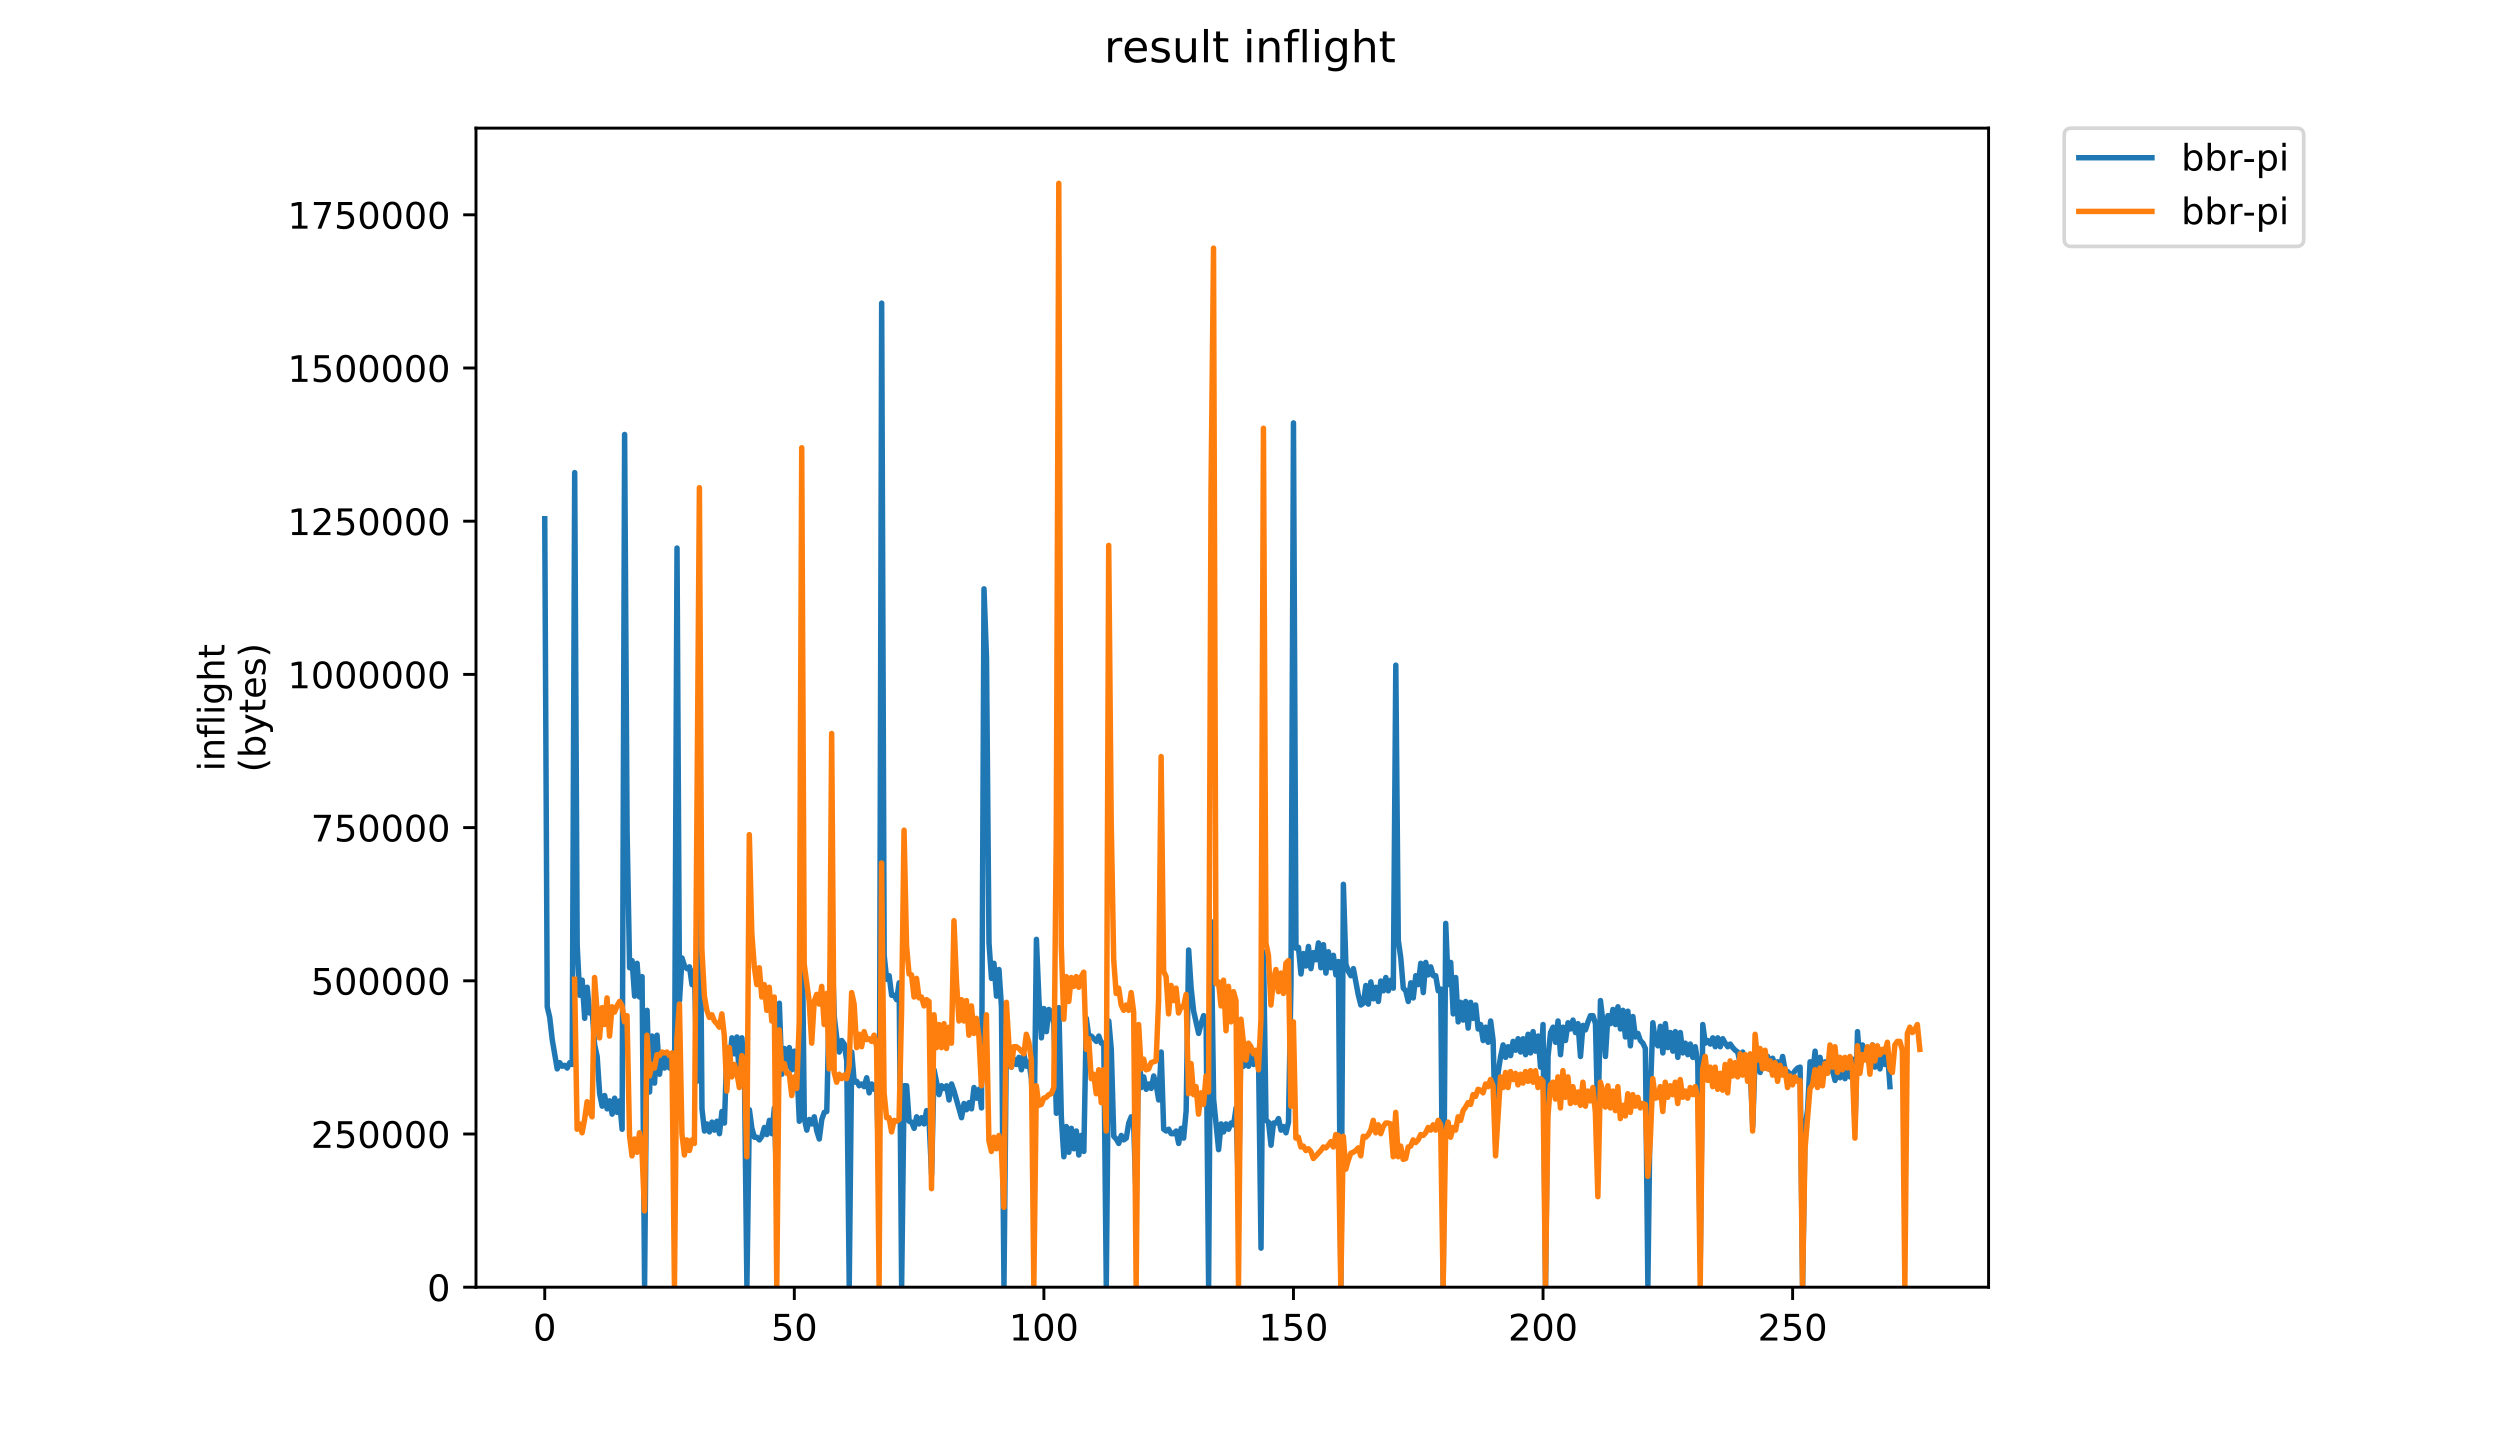 <?xml version="1.0" encoding="utf-8" standalone="no"?>
<!DOCTYPE svg PUBLIC "-//W3C//DTD SVG 1.1//EN"
  "http://www.w3.org/Graphics/SVG/1.1/DTD/svg11.dtd">
<!-- Created with matplotlib (https://matplotlib.org/) -->
<svg height="396pt" version="1.1" viewBox="0 0 684 396" width="684pt" xmlns="http://www.w3.org/2000/svg" xmlns:xlink="http://www.w3.org/1999/xlink">
 <defs>
  <style type="text/css">
*{stroke-linecap:butt;stroke-linejoin:round;}
  </style>
 </defs>
 <g id="figure_1">
  <g id="patch_1">
   <path d="M 0 396 
L 684 396 
L 684 0 
L 0 0 
z
" style="fill:#ffffff;"/>
  </g>
  <g id="axes_1">
   <g id="patch_2">
    <path d="M 130.23 352.174 
L 544.074 352.174 
L 544.074 35.062 
L 130.23 35.062 
z
" style="fill:#ffffff;"/>
   </g>
   <g id="matplotlib.axis_1">
    <g id="xtick_1">
     <g id="line2d_1">
      <defs>
       <path d="M 0 0 
L 0 3.5 
" id="m51ae94902b" style="stroke:#000000;stroke-width:0.8;"/>
      </defs>
      <g>
       <use style="stroke:#000000;stroke-width:0.8;" x="149.041" xlink:href="#m51ae94902b" y="352.174"/>
      </g>
     </g>
     <g id="text_1">
      <!-- 0 -->
      <defs>
       <path d="M 31.781 66.406 
Q 24.172 66.406 20.328 58.906 
Q 16.5 51.422 16.5 36.375 
Q 16.5 21.391 20.328 13.891 
Q 24.172 6.391 31.781 6.391 
Q 39.453 6.391 43.281 13.891 
Q 47.125 21.391 47.125 36.375 
Q 47.125 51.422 43.281 58.906 
Q 39.453 66.406 31.781 66.406 
z
M 31.781 74.219 
Q 44.047 74.219 50.516 64.516 
Q 56.984 54.828 56.984 36.375 
Q 56.984 17.969 50.516 8.266 
Q 44.047 -1.422 31.781 -1.422 
Q 19.531 -1.422 13.062 8.266 
Q 6.594 17.969 6.594 36.375 
Q 6.594 54.828 13.062 64.516 
Q 19.531 74.219 31.781 74.219 
z
" id="DejaVuSans-48"/>
      </defs>
      <g transform="translate(145.86 366.773)scale(0.1 -0.1)">
       <use xlink:href="#DejaVuSans-48"/>
      </g>
     </g>
    </g>
    <g id="xtick_2">
     <g id="line2d_2">
      <g>
       <use style="stroke:#000000;stroke-width:0.8;" x="217.325" xlink:href="#m51ae94902b" y="352.174"/>
      </g>
     </g>
     <g id="text_2">
      <!-- 50 -->
      <defs>
       <path d="M 10.797 72.906 
L 49.516 72.906 
L 49.516 64.594 
L 19.828 64.594 
L 19.828 46.734 
Q 21.969 47.469 24.109 47.828 
Q 26.266 48.188 28.422 48.188 
Q 40.625 48.188 47.75 41.5 
Q 54.891 34.812 54.891 23.391 
Q 54.891 11.625 47.562 5.094 
Q 40.234 -1.422 26.906 -1.422 
Q 22.312 -1.422 17.547 -0.641 
Q 12.797 0.141 7.719 1.703 
L 7.719 11.625 
Q 12.109 9.234 16.797 8.062 
Q 21.484 6.891 26.703 6.891 
Q 35.156 6.891 40.078 11.328 
Q 45.016 15.766 45.016 23.391 
Q 45.016 31 40.078 35.438 
Q 35.156 39.891 26.703 39.891 
Q 22.75 39.891 18.812 39.016 
Q 14.891 38.141 10.797 36.281 
z
" id="DejaVuSans-53"/>
      </defs>
      <g transform="translate(210.963 366.773)scale(0.1 -0.1)">
       <use xlink:href="#DejaVuSans-53"/>
       <use x="63.623" xlink:href="#DejaVuSans-48"/>
      </g>
     </g>
    </g>
    <g id="xtick_3">
     <g id="line2d_3">
      <g>
       <use style="stroke:#000000;stroke-width:0.8;" x="285.609" xlink:href="#m51ae94902b" y="352.174"/>
      </g>
     </g>
     <g id="text_3">
      <!-- 100 -->
      <defs>
       <path d="M 12.406 8.297 
L 28.516 8.297 
L 28.516 63.922 
L 10.984 60.406 
L 10.984 69.391 
L 28.422 72.906 
L 38.281 72.906 
L 38.281 8.297 
L 54.391 8.297 
L 54.391 0 
L 12.406 0 
z
" id="DejaVuSans-49"/>
      </defs>
      <g transform="translate(276.065 366.773)scale(0.1 -0.1)">
       <use xlink:href="#DejaVuSans-49"/>
       <use x="63.623" xlink:href="#DejaVuSans-48"/>
       <use x="127.246" xlink:href="#DejaVuSans-48"/>
      </g>
     </g>
    </g>
    <g id="xtick_4">
     <g id="line2d_4">
      <g>
       <use style="stroke:#000000;stroke-width:0.8;" x="353.893" xlink:href="#m51ae94902b" y="352.174"/>
      </g>
     </g>
     <g id="text_4">
      <!-- 150 -->
      <g transform="translate(344.349 366.773)scale(0.1 -0.1)">
       <use xlink:href="#DejaVuSans-49"/>
       <use x="63.623" xlink:href="#DejaVuSans-53"/>
       <use x="127.246" xlink:href="#DejaVuSans-48"/>
      </g>
     </g>
    </g>
    <g id="xtick_5">
     <g id="line2d_5">
      <g>
       <use style="stroke:#000000;stroke-width:0.8;" x="422.177" xlink:href="#m51ae94902b" y="352.174"/>
      </g>
     </g>
     <g id="text_5">
      <!-- 200 -->
      <defs>
       <path d="M 19.188 8.297 
L 53.609 8.297 
L 53.609 0 
L 7.328 0 
L 7.328 8.297 
Q 12.938 14.109 22.625 23.891 
Q 32.328 33.688 34.812 36.531 
Q 39.547 41.844 41.422 45.531 
Q 43.312 49.219 43.312 52.781 
Q 43.312 58.594 39.234 62.25 
Q 35.156 65.922 28.609 65.922 
Q 23.969 65.922 18.812 64.312 
Q 13.672 62.703 7.812 59.422 
L 7.812 69.391 
Q 13.766 71.781 18.938 73 
Q 24.125 74.219 28.422 74.219 
Q 39.75 74.219 46.484 68.547 
Q 53.219 62.891 53.219 53.422 
Q 53.219 48.922 51.531 44.891 
Q 49.859 40.875 45.406 35.406 
Q 44.188 33.984 37.641 27.219 
Q 31.109 20.453 19.188 8.297 
z
" id="DejaVuSans-50"/>
      </defs>
      <g transform="translate(412.633 366.773)scale(0.1 -0.1)">
       <use xlink:href="#DejaVuSans-50"/>
       <use x="63.623" xlink:href="#DejaVuSans-48"/>
       <use x="127.246" xlink:href="#DejaVuSans-48"/>
      </g>
     </g>
    </g>
    <g id="xtick_6">
     <g id="line2d_6">
      <g>
       <use style="stroke:#000000;stroke-width:0.8;" x="490.461" xlink:href="#m51ae94902b" y="352.174"/>
      </g>
     </g>
     <g id="text_6">
      <!-- 250 -->
      <g transform="translate(480.917 366.773)scale(0.1 -0.1)">
       <use xlink:href="#DejaVuSans-50"/>
       <use x="63.623" xlink:href="#DejaVuSans-53"/>
       <use x="127.246" xlink:href="#DejaVuSans-48"/>
      </g>
     </g>
    </g>
   </g>
   <g id="matplotlib.axis_2">
    <g id="ytick_1">
     <g id="line2d_7">
      <defs>
       <path d="M 0 0 
L -3.5 0 
" id="mbd5ea0a6e1" style="stroke:#000000;stroke-width:0.8;"/>
      </defs>
      <g>
       <use style="stroke:#000000;stroke-width:0.8;" x="130.23" xlink:href="#mbd5ea0a6e1" y="352.174"/>
      </g>
     </g>
     <g id="text_7">
      <!-- 0 -->
      <g transform="translate(116.868 355.973)scale(0.1 -0.1)">
       <use xlink:href="#DejaVuSans-48"/>
      </g>
     </g>
    </g>
    <g id="ytick_2">
     <g id="line2d_8">
      <g>
       <use style="stroke:#000000;stroke-width:0.8;" x="130.23" xlink:href="#mbd5ea0a6e1" y="310.259"/>
      </g>
     </g>
     <g id="text_8">
      <!-- 250000 -->
      <g transform="translate(85.055 314.058)scale(0.1 -0.1)">
       <use xlink:href="#DejaVuSans-50"/>
       <use x="63.623" xlink:href="#DejaVuSans-53"/>
       <use x="127.246" xlink:href="#DejaVuSans-48"/>
       <use x="190.869" xlink:href="#DejaVuSans-48"/>
       <use x="254.492" xlink:href="#DejaVuSans-48"/>
       <use x="318.115" xlink:href="#DejaVuSans-48"/>
      </g>
     </g>
    </g>
    <g id="ytick_3">
     <g id="line2d_9">
      <g>
       <use style="stroke:#000000;stroke-width:0.8;" x="130.23" xlink:href="#mbd5ea0a6e1" y="268.343"/>
      </g>
     </g>
     <g id="text_9">
      <!-- 500000 -->
      <g transform="translate(85.055 272.143)scale(0.1 -0.1)">
       <use xlink:href="#DejaVuSans-53"/>
       <use x="63.623" xlink:href="#DejaVuSans-48"/>
       <use x="127.246" xlink:href="#DejaVuSans-48"/>
       <use x="190.869" xlink:href="#DejaVuSans-48"/>
       <use x="254.492" xlink:href="#DejaVuSans-48"/>
       <use x="318.115" xlink:href="#DejaVuSans-48"/>
      </g>
     </g>
    </g>
    <g id="ytick_4">
     <g id="line2d_10">
      <g>
       <use style="stroke:#000000;stroke-width:0.8;" x="130.23" xlink:href="#mbd5ea0a6e1" y="226.428"/>
      </g>
     </g>
     <g id="text_10">
      <!-- 750000 -->
      <defs>
       <path d="M 8.203 72.906 
L 55.078 72.906 
L 55.078 68.703 
L 28.609 0 
L 18.312 0 
L 43.219 64.594 
L 8.203 64.594 
z
" id="DejaVuSans-55"/>
      </defs>
      <g transform="translate(85.055 230.227)scale(0.1 -0.1)">
       <use xlink:href="#DejaVuSans-55"/>
       <use x="63.623" xlink:href="#DejaVuSans-53"/>
       <use x="127.246" xlink:href="#DejaVuSans-48"/>
       <use x="190.869" xlink:href="#DejaVuSans-48"/>
       <use x="254.492" xlink:href="#DejaVuSans-48"/>
       <use x="318.115" xlink:href="#DejaVuSans-48"/>
      </g>
     </g>
    </g>
    <g id="ytick_5">
     <g id="line2d_11">
      <g>
       <use style="stroke:#000000;stroke-width:0.8;" x="130.23" xlink:href="#mbd5ea0a6e1" y="184.512"/>
      </g>
     </g>
     <g id="text_11">
      <!-- 1000000 -->
      <g transform="translate(78.693 188.312)scale(0.1 -0.1)">
       <use xlink:href="#DejaVuSans-49"/>
       <use x="63.623" xlink:href="#DejaVuSans-48"/>
       <use x="127.246" xlink:href="#DejaVuSans-48"/>
       <use x="190.869" xlink:href="#DejaVuSans-48"/>
       <use x="254.492" xlink:href="#DejaVuSans-48"/>
       <use x="318.115" xlink:href="#DejaVuSans-48"/>
       <use x="381.738" xlink:href="#DejaVuSans-48"/>
      </g>
     </g>
    </g>
    <g id="ytick_6">
     <g id="line2d_12">
      <g>
       <use style="stroke:#000000;stroke-width:0.8;" x="130.23" xlink:href="#mbd5ea0a6e1" y="142.597"/>
      </g>
     </g>
     <g id="text_12">
      <!-- 1250000 -->
      <g transform="translate(78.693 146.396)scale(0.1 -0.1)">
       <use xlink:href="#DejaVuSans-49"/>
       <use x="63.623" xlink:href="#DejaVuSans-50"/>
       <use x="127.246" xlink:href="#DejaVuSans-53"/>
       <use x="190.869" xlink:href="#DejaVuSans-48"/>
       <use x="254.492" xlink:href="#DejaVuSans-48"/>
       <use x="318.115" xlink:href="#DejaVuSans-48"/>
       <use x="381.738" xlink:href="#DejaVuSans-48"/>
      </g>
     </g>
    </g>
    <g id="ytick_7">
     <g id="line2d_13">
      <g>
       <use style="stroke:#000000;stroke-width:0.8;" x="130.23" xlink:href="#mbd5ea0a6e1" y="100.682"/>
      </g>
     </g>
     <g id="text_13">
      <!-- 1500000 -->
      <g transform="translate(78.693 104.481)scale(0.1 -0.1)">
       <use xlink:href="#DejaVuSans-49"/>
       <use x="63.623" xlink:href="#DejaVuSans-53"/>
       <use x="127.246" xlink:href="#DejaVuSans-48"/>
       <use x="190.869" xlink:href="#DejaVuSans-48"/>
       <use x="254.492" xlink:href="#DejaVuSans-48"/>
       <use x="318.115" xlink:href="#DejaVuSans-48"/>
       <use x="381.738" xlink:href="#DejaVuSans-48"/>
      </g>
     </g>
    </g>
    <g id="ytick_8">
     <g id="line2d_14">
      <g>
       <use style="stroke:#000000;stroke-width:0.8;" x="130.23" xlink:href="#mbd5ea0a6e1" y="58.766"/>
      </g>
     </g>
     <g id="text_14">
      <!-- 1750000 -->
      <g transform="translate(78.693 62.565)scale(0.1 -0.1)">
       <use xlink:href="#DejaVuSans-49"/>
       <use x="63.623" xlink:href="#DejaVuSans-55"/>
       <use x="127.246" xlink:href="#DejaVuSans-53"/>
       <use x="190.869" xlink:href="#DejaVuSans-48"/>
       <use x="254.492" xlink:href="#DejaVuSans-48"/>
       <use x="318.115" xlink:href="#DejaVuSans-48"/>
       <use x="381.738" xlink:href="#DejaVuSans-48"/>
      </g>
     </g>
    </g>
    <g id="text_15">
     <!-- inflight -->
     <defs>
      <path d="M 9.422 54.688 
L 18.406 54.688 
L 18.406 0 
L 9.422 0 
z
M 9.422 75.984 
L 18.406 75.984 
L 18.406 64.594 
L 9.422 64.594 
z
" id="DejaVuSans-105"/>
      <path d="M 54.891 33.016 
L 54.891 0 
L 45.906 0 
L 45.906 32.719 
Q 45.906 40.484 42.875 44.328 
Q 39.844 48.188 33.797 48.188 
Q 26.516 48.188 22.312 43.547 
Q 18.109 38.922 18.109 30.906 
L 18.109 0 
L 9.078 0 
L 9.078 54.688 
L 18.109 54.688 
L 18.109 46.188 
Q 21.344 51.125 25.703 53.562 
Q 30.078 56 35.797 56 
Q 45.219 56 50.047 50.172 
Q 54.891 44.344 54.891 33.016 
z
" id="DejaVuSans-110"/>
      <path d="M 37.109 75.984 
L 37.109 68.5 
L 28.516 68.5 
Q 23.688 68.5 21.797 66.547 
Q 19.922 64.594 19.922 59.516 
L 19.922 54.688 
L 34.719 54.688 
L 34.719 47.703 
L 19.922 47.703 
L 19.922 0 
L 10.891 0 
L 10.891 47.703 
L 2.297 47.703 
L 2.297 54.688 
L 10.891 54.688 
L 10.891 58.5 
Q 10.891 67.625 15.141 71.797 
Q 19.391 75.984 28.609 75.984 
z
" id="DejaVuSans-102"/>
      <path d="M 9.422 75.984 
L 18.406 75.984 
L 18.406 0 
L 9.422 0 
z
" id="DejaVuSans-108"/>
      <path d="M 45.406 27.984 
Q 45.406 37.75 41.375 43.109 
Q 37.359 48.484 30.078 48.484 
Q 22.859 48.484 18.828 43.109 
Q 14.797 37.75 14.797 27.984 
Q 14.797 18.266 18.828 12.891 
Q 22.859 7.516 30.078 7.516 
Q 37.359 7.516 41.375 12.891 
Q 45.406 18.266 45.406 27.984 
z
M 54.391 6.781 
Q 54.391 -7.172 48.188 -13.984 
Q 42 -20.797 29.203 -20.797 
Q 24.469 -20.797 20.266 -20.094 
Q 16.062 -19.391 12.109 -17.922 
L 12.109 -9.188 
Q 16.062 -11.328 19.922 -12.344 
Q 23.781 -13.375 27.781 -13.375 
Q 36.625 -13.375 41.016 -8.766 
Q 45.406 -4.156 45.406 5.172 
L 45.406 9.625 
Q 42.625 4.781 38.281 2.391 
Q 33.938 0 27.875 0 
Q 17.828 0 11.672 7.656 
Q 5.516 15.328 5.516 27.984 
Q 5.516 40.672 11.672 48.328 
Q 17.828 56 27.875 56 
Q 33.938 56 38.281 53.609 
Q 42.625 51.219 45.406 46.391 
L 45.406 54.688 
L 54.391 54.688 
z
" id="DejaVuSans-103"/>
      <path d="M 54.891 33.016 
L 54.891 0 
L 45.906 0 
L 45.906 32.719 
Q 45.906 40.484 42.875 44.328 
Q 39.844 48.188 33.797 48.188 
Q 26.516 48.188 22.312 43.547 
Q 18.109 38.922 18.109 30.906 
L 18.109 0 
L 9.078 0 
L 9.078 75.984 
L 18.109 75.984 
L 18.109 46.188 
Q 21.344 51.125 25.703 53.562 
Q 30.078 56 35.797 56 
Q 45.219 56 50.047 50.172 
Q 54.891 44.344 54.891 33.016 
z
" id="DejaVuSans-104"/>
      <path d="M 18.312 70.219 
L 18.312 54.688 
L 36.812 54.688 
L 36.812 47.703 
L 18.312 47.703 
L 18.312 18.016 
Q 18.312 11.328 20.141 9.422 
Q 21.969 7.516 27.594 7.516 
L 36.812 7.516 
L 36.812 0 
L 27.594 0 
Q 17.188 0 13.234 3.875 
Q 9.281 7.766 9.281 18.016 
L 9.281 47.703 
L 2.688 47.703 
L 2.688 54.688 
L 9.281 54.688 
L 9.281 70.219 
z
" id="DejaVuSans-116"/>
     </defs>
     <g transform="translate(61.415 211.018)rotate(-90)scale(0.1 -0.1)">
      <use xlink:href="#DejaVuSans-105"/>
      <use x="27.783" xlink:href="#DejaVuSans-110"/>
      <use x="91.162" xlink:href="#DejaVuSans-102"/>
      <use x="126.367" xlink:href="#DejaVuSans-108"/>
      <use x="154.15" xlink:href="#DejaVuSans-105"/>
      <use x="181.934" xlink:href="#DejaVuSans-103"/>
      <use x="245.41" xlink:href="#DejaVuSans-104"/>
      <use x="308.789" xlink:href="#DejaVuSans-116"/>
     </g>
     <!-- (bytes) -->
     <defs>
      <path d="M 31 75.875 
Q 24.469 64.656 21.281 53.656 
Q 18.109 42.672 18.109 31.391 
Q 18.109 20.125 21.312 9.062 
Q 24.516 -2 31 -13.188 
L 23.188 -13.188 
Q 15.875 -1.703 12.234 9.375 
Q 8.594 20.453 8.594 31.391 
Q 8.594 42.281 12.203 53.312 
Q 15.828 64.359 23.188 75.875 
z
" id="DejaVuSans-40"/>
      <path d="M 48.688 27.297 
Q 48.688 37.203 44.609 42.844 
Q 40.531 48.484 33.406 48.484 
Q 26.266 48.484 22.188 42.844 
Q 18.109 37.203 18.109 27.297 
Q 18.109 17.391 22.188 11.75 
Q 26.266 6.109 33.406 6.109 
Q 40.531 6.109 44.609 11.75 
Q 48.688 17.391 48.688 27.297 
z
M 18.109 46.391 
Q 20.953 51.266 25.266 53.625 
Q 29.594 56 35.594 56 
Q 45.562 56 51.781 48.094 
Q 58.016 40.188 58.016 27.297 
Q 58.016 14.406 51.781 6.484 
Q 45.562 -1.422 35.594 -1.422 
Q 29.594 -1.422 25.266 0.953 
Q 20.953 3.328 18.109 8.203 
L 18.109 0 
L 9.078 0 
L 9.078 75.984 
L 18.109 75.984 
z
" id="DejaVuSans-98"/>
      <path d="M 32.172 -5.078 
Q 28.375 -14.844 24.75 -17.812 
Q 21.141 -20.797 15.094 -20.797 
L 7.906 -20.797 
L 7.906 -13.281 
L 13.188 -13.281 
Q 16.891 -13.281 18.938 -11.516 
Q 21 -9.766 23.484 -3.219 
L 25.094 0.875 
L 2.984 54.688 
L 12.5 54.688 
L 29.594 11.922 
L 46.688 54.688 
L 56.203 54.688 
z
" id="DejaVuSans-121"/>
      <path d="M 56.203 29.594 
L 56.203 25.203 
L 14.891 25.203 
Q 15.484 15.922 20.484 11.062 
Q 25.484 6.203 34.422 6.203 
Q 39.594 6.203 44.453 7.469 
Q 49.312 8.734 54.109 11.281 
L 54.109 2.781 
Q 49.266 0.734 44.188 -0.344 
Q 39.109 -1.422 33.891 -1.422 
Q 20.797 -1.422 13.156 6.188 
Q 5.516 13.812 5.516 26.812 
Q 5.516 40.234 12.766 48.109 
Q 20.016 56 32.328 56 
Q 43.359 56 49.781 48.891 
Q 56.203 41.797 56.203 29.594 
z
M 47.219 32.234 
Q 47.125 39.594 43.094 43.984 
Q 39.062 48.391 32.422 48.391 
Q 24.906 48.391 20.391 44.141 
Q 15.875 39.891 15.188 32.172 
z
" id="DejaVuSans-101"/>
      <path d="M 44.281 53.078 
L 44.281 44.578 
Q 40.484 46.531 36.375 47.5 
Q 32.281 48.484 27.875 48.484 
Q 21.188 48.484 17.844 46.438 
Q 14.5 44.391 14.5 40.281 
Q 14.5 37.156 16.891 35.375 
Q 19.281 33.594 26.516 31.984 
L 29.594 31.297 
Q 39.156 29.25 43.188 25.516 
Q 47.219 21.781 47.219 15.094 
Q 47.219 7.469 41.188 3.016 
Q 35.156 -1.422 24.609 -1.422 
Q 20.219 -1.422 15.453 -0.562 
Q 10.688 0.297 5.422 2 
L 5.422 11.281 
Q 10.406 8.688 15.234 7.391 
Q 20.062 6.109 24.812 6.109 
Q 31.156 6.109 34.562 8.281 
Q 37.984 10.453 37.984 14.406 
Q 37.984 18.062 35.516 20.016 
Q 33.062 21.969 24.703 23.781 
L 21.578 24.516 
Q 13.234 26.266 9.516 29.906 
Q 5.812 33.547 5.812 39.891 
Q 5.812 47.609 11.281 51.797 
Q 16.75 56 26.812 56 
Q 31.781 56 36.172 55.266 
Q 40.578 54.547 44.281 53.078 
z
" id="DejaVuSans-115"/>
      <path d="M 8.016 75.875 
L 15.828 75.875 
Q 23.141 64.359 26.781 53.312 
Q 30.422 42.281 30.422 31.391 
Q 30.422 20.453 26.781 9.375 
Q 23.141 -1.703 15.828 -13.188 
L 8.016 -13.188 
Q 14.5 -2 17.703 9.062 
Q 20.906 20.125 20.906 31.391 
Q 20.906 42.672 17.703 53.656 
Q 14.5 64.656 8.016 75.875 
z
" id="DejaVuSans-41"/>
     </defs>
     <g transform="translate(72.613 211.295)rotate(-90)scale(0.1 -0.1)">
      <use xlink:href="#DejaVuSans-40"/>
      <use x="39.014" xlink:href="#DejaVuSans-98"/>
      <use x="102.49" xlink:href="#DejaVuSans-121"/>
      <use x="161.67" xlink:href="#DejaVuSans-116"/>
      <use x="200.879" xlink:href="#DejaVuSans-101"/>
      <use x="262.402" xlink:href="#DejaVuSans-115"/>
      <use x="314.502" xlink:href="#DejaVuSans-41"/>
     </g>
    </g>
   </g>
   <g id="line2d_15">
    <path clip-path="url(#p9535119567)" d="M 149.041 141.932 
L 149.724 275.458 
L 150.407 278.371 
L 151.09 284.44 
L 152.455 292.452 
L 153.138 290.752 
L 153.821 291.723 
L 154.504 291.481 
L 155.187 292.209 
L 155.87 290.752 
L 156.552 291.238 
L 157.235 129.307 
L 157.918 258.706 
L 158.601 272.301 
L 159.284 268.174 
L 159.967 278.614 
L 160.65 270.116 
L 161.332 277.157 
L 162.015 276.429 
L 162.698 285.897 
L 163.381 289.053 
L 164.064 299.249 
L 164.747 302.648 
L 165.429 299.735 
L 166.112 303.377 
L 166.795 301.192 
L 167.478 304.833 
L 168.161 300.463 
L 168.844 304.348 
L 169.526 301.192 
L 170.209 308.96 
L 170.892 118.868 
L 171.575 227.631 
L 172.258 264.775 
L 172.941 262.833 
L 173.623 272.544 
L 174.306 263.562 
L 174.989 272.787 
L 175.672 267.203 
L 176.355 351.931 
L 177.038 276.429 
L 177.721 298.764 
L 178.403 283.469 
L 179.086 296.336 
L 179.769 283.226 
L 180.452 293.908 
L 181.135 288.567 
L 181.818 292.209 
L 182.5 288.325 
L 183.183 292.209 
L 183.866 289.781 
L 184.549 297.064 
L 185.232 149.943 
L 185.915 273.758 
L 186.597 262.105 
L 187.28 264.29 
L 187.963 265.018 
L 188.646 264.533 
L 189.329 269.388 
L 190.012 265.504 
L 190.694 295.851 
L 191.377 220.105 
L 192.06 303.377 
L 192.743 309.446 
L 193.426 307.504 
L 194.109 309.689 
L 194.792 307.018 
L 195.474 309.203 
L 196.157 306.775 
L 196.84 310.174 
L 197.523 304.105 
L 198.206 307.261 
L 198.889 286.625 
L 199.571 290.995 
L 200.254 283.955 
L 200.937 288.325 
L 201.62 283.712 
L 202.303 294.879 
L 202.986 283.955 
L 203.668 293.666 
L 204.351 351.931 
L 205.034 303.619 
L 205.717 308.718 
L 206.4 311.145 
L 207.083 311.145 
L 207.765 311.874 
L 208.448 310.903 
L 209.131 308.475 
L 209.814 310.417 
L 210.497 306.533 
L 211.18 310.174 
L 211.863 303.134 
L 212.545 326.44 
L 213.228 274.486 
L 213.911 293.908 
L 214.594 286.868 
L 215.277 291.966 
L 215.96 286.625 
L 216.642 292.694 
L 217.325 287.596 
L 218.008 291.723 
L 218.691 306.775 
L 219.374 244.14 
L 220.057 306.047 
L 220.739 309.203 
L 221.422 306.29 
L 222.105 307.504 
L 222.788 305.562 
L 223.471 309.446 
L 224.154 311.631 
L 224.836 306.29 
L 225.519 304.348 
L 226.202 304.105 
L 226.885 274.001 
L 227.568 256.764 
L 228.251 278.128 
L 228.934 283.955 
L 229.616 287.839 
L 230.299 284.683 
L 230.982 285.654 
L 231.665 290.267 
L 232.348 351.931 
L 233.031 287.839 
L 233.713 296.093 
L 234.396 295.851 
L 235.079 297.064 
L 235.762 296.579 
L 236.445 297.307 
L 237.128 294.879 
L 237.81 299.007 
L 238.493 296.579 
L 239.176 298.036 
L 239.859 296.579 
L 240.542 326.197 
L 241.225 82.938 
L 241.907 261.377 
L 242.59 267.932 
L 243.273 266.96 
L 243.956 272.301 
L 244.639 272.301 
L 245.322 273.515 
L 246.005 268.903 
L 246.687 351.931 
L 247.37 297.064 
L 248.053 297.064 
L 248.736 306.775 
L 249.419 307.018 
L 250.102 308.718 
L 250.784 305.562 
L 251.467 307.504 
L 252.15 305.804 
L 252.833 307.504 
L 253.516 303.862 
L 254.199 306.775 
L 254.881 321.342 
L 255.564 292.694 
L 256.93 299.492 
L 257.613 297.064 
L 258.296 297.793 
L 258.978 297.064 
L 259.661 300.949 
L 260.344 296.579 
L 261.027 298.521 
L 263.076 305.804 
L 263.758 301.92 
L 264.441 303.619 
L 265.124 301.677 
L 265.807 303.377 
L 266.49 297.55 
L 267.173 300.463 
L 267.855 298.036 
L 268.538 303.134 
L 269.221 161.111 
L 269.904 179.804 
L 270.587 257.978 
L 271.27 267.689 
L 271.952 263.562 
L 272.635 272.544 
L 273.318 265.261 
L 274.001 275.458 
L 274.684 351.931 
L 275.367 282.741 
L 276.049 289.781 
L 276.732 291.966 
L 277.415 289.781 
L 278.098 291.238 
L 278.781 289.296 
L 279.464 292.694 
L 280.147 288.567 
L 280.829 291.723 
L 281.512 290.51 
L 282.195 295.122 
L 282.878 312.845 
L 283.561 257.007 
L 284.244 273.273 
L 284.926 283.955 
L 285.609 275.943 
L 286.292 282.255 
L 286.975 276.186 
L 287.658 276.914 
L 288.341 280.07 
L 289.023 304.59 
L 289.706 275.7 
L 290.389 305.804 
L 291.072 316.486 
L 291.755 308.232 
L 292.438 315.272 
L 293.12 308.718 
L 293.803 314.301 
L 294.486 309.446 
L 295.169 316.001 
L 295.852 310.66 
L 296.535 315.03 
L 297.218 278.614 
L 297.9 283.712 
L 298.583 283.469 
L 299.949 284.926 
L 300.632 283.469 
L 301.315 285.411 
L 301.997 285.411 
L 302.68 351.931 
L 303.363 279.342 
L 304.046 287.111 
L 304.729 310.903 
L 305.412 311.631 
L 306.094 312.845 
L 306.777 310.66 
L 307.46 311.874 
L 308.143 311.388 
L 308.826 307.261 
L 309.509 305.562 
L 310.191 308.232 
L 310.874 328.868 
L 311.557 285.411 
L 312.24 297.55 
L 312.923 294.637 
L 313.606 298.036 
L 314.289 296.579 
L 314.971 297.793 
L 315.654 294.394 
L 316.337 296.822 
L 317.02 300.949 
L 317.703 287.839 
L 318.386 308.96 
L 319.068 309.446 
L 319.751 308.96 
L 320.434 310.174 
L 321.117 310.174 
L 321.8 309.446 
L 322.483 312.845 
L 323.165 308.718 
L 323.848 311.388 
L 324.531 303.862 
L 325.214 259.92 
L 325.897 270.359 
L 326.58 276.671 
L 327.945 282.741 
L 328.628 280.07 
L 329.311 277.885 
L 329.994 280.07 
L 330.677 352.174 
L 331.36 252.151 
L 332.042 300.706 
L 333.408 314.544 
L 334.091 307.504 
L 334.774 309.689 
L 335.457 307.504 
L 336.139 308.96 
L 336.822 307.261 
L 337.505 307.746 
L 338.188 303.134 
L 338.871 327.411 
L 339.554 282.012 
L 340.236 291.723 
L 340.919 290.752 
L 341.602 291.723 
L 342.285 288.325 
L 342.968 291.238 
L 343.651 287.596 
L 344.333 289.538 
L 345.016 341.492 
L 345.699 260.406 
L 346.382 306.533 
L 347.065 307.018 
L 347.748 313.33 
L 348.43 307.261 
L 349.113 307.261 
L 349.796 306.047 
L 350.479 309.203 
L 351.162 308.232 
L 351.845 309.931 
L 352.528 307.018 
L 353.21 269.145 
L 353.893 115.712 
L 354.576 259.434 
L 355.259 259.192 
L 355.942 266.475 
L 356.625 260.891 
L 357.307 264.29 
L 357.99 258.949 
L 358.673 265.018 
L 359.356 260.648 
L 360.039 262.59 
L 360.722 257.978 
L 361.404 264.775 
L 362.087 258.463 
L 362.77 266.232 
L 363.453 260.406 
L 364.136 264.775 
L 364.819 261.377 
L 365.501 266.718 
L 366.184 263.076 
L 366.867 351.931 
L 367.55 241.955 
L 368.233 263.804 
L 368.916 265.747 
L 369.599 266.96 
L 370.281 265.018 
L 371.647 272.301 
L 372.33 274.972 
L 373.013 274.486 
L 373.696 269.631 
L 374.378 274.729 
L 375.061 268.66 
L 375.744 273.273 
L 376.427 270.116 
L 377.11 274.001 
L 377.793 268.417 
L 378.475 271.088 
L 379.158 267.446 
L 379.841 271.088 
L 380.524 268.174 
L 381.207 270.359 
L 381.89 181.989 
L 382.572 257.249 
L 383.255 262.105 
L 383.938 270.359 
L 384.621 271.088 
L 385.304 274.001 
L 385.987 268.903 
L 386.67 273.03 
L 387.352 266.96 
L 388.035 269.388 
L 388.718 263.562 
L 389.401 271.573 
L 390.084 263.319 
L 390.767 266.718 
L 391.449 264.533 
L 392.132 266.96 
L 392.815 266.96 
L 393.498 271.088 
L 394.181 270.602 
L 394.864 351.931 
L 395.546 252.637 
L 396.229 269.388 
L 396.912 263.319 
L 397.595 277.4 
L 398.278 267.446 
L 398.961 279.585 
L 399.643 274.244 
L 400.326 279.099 
L 401.009 274.001 
L 401.692 281.284 
L 402.375 274.244 
L 403.058 278.614 
L 403.741 274.972 
L 404.423 281.527 
L 405.106 280.313 
L 405.789 284.683 
L 406.472 281.041 
L 407.155 285.168 
L 407.838 279.342 
L 408.52 284.683 
L 409.203 312.845 
L 409.886 293.423 
L 410.569 289.053 
L 411.252 285.897 
L 411.935 289.296 
L 412.617 286.382 
L 413.3 288.81 
L 413.983 284.926 
L 414.666 287.353 
L 415.349 284.197 
L 416.032 287.839 
L 416.714 284.197 
L 417.397 288.567 
L 418.08 282.984 
L 418.763 288.082 
L 419.446 282.255 
L 420.129 287.596 
L 420.812 283.469 
L 421.494 291.966 
L 422.177 280.313 
L 422.86 352.174 
L 423.543 289.053 
L 424.226 282.498 
L 424.909 281.041 
L 425.591 285.168 
L 426.274 279.342 
L 426.957 288.567 
L 427.64 281.041 
L 428.323 284.683 
L 429.006 279.827 
L 429.688 281.527 
L 430.371 279.099 
L 431.054 282.498 
L 431.737 280.07 
L 432.42 289.053 
L 433.103 280.556 
L 433.785 281.77 
L 434.468 279.585 
L 435.151 277.885 
L 435.834 277.885 
L 436.517 280.07 
L 437.2 308.475 
L 437.883 273.758 
L 438.565 279.585 
L 439.248 289.053 
L 439.931 277.885 
L 440.614 280.07 
L 441.297 276.186 
L 441.98 280.313 
L 442.662 275.458 
L 443.345 281.527 
L 444.028 276.429 
L 444.711 283.712 
L 445.394 276.671 
L 446.077 286.14 
L 446.759 278.128 
L 447.442 283.712 
L 448.125 282.741 
L 448.808 284.683 
L 449.491 285.411 
L 450.174 286.868 
L 450.856 351.931 
L 451.539 299.007 
L 452.222 279.827 
L 452.905 284.926 
L 453.588 286.14 
L 454.271 280.799 
L 454.954 288.082 
L 455.636 280.07 
L 456.319 286.625 
L 457.002 282.498 
L 457.685 287.596 
L 458.368 282.255 
L 459.051 289.296 
L 459.733 282.498 
L 460.416 288.082 
L 461.099 285.411 
L 461.782 288.567 
L 462.465 285.654 
L 463.148 289.296 
L 463.83 286.382 
L 464.513 290.752 
L 465.196 345.134 
L 465.879 280.313 
L 466.562 285.411 
L 467.245 284.683 
L 467.927 285.654 
L 468.61 283.955 
L 469.293 286.382 
L 469.976 283.955 
L 470.659 286.382 
L 471.342 284.197 
L 472.025 285.411 
L 472.707 286.382 
L 473.39 285.654 
L 474.073 286.625 
L 474.756 287.353 
L 475.439 287.839 
L 476.122 290.995 
L 476.804 287.839 
L 477.487 291.238 
L 478.17 289.296 
L 478.853 291.966 
L 479.536 308.232 
L 480.219 288.81 
L 481.584 293.423 
L 482.267 290.267 
L 482.95 292.209 
L 483.633 289.053 
L 484.316 292.694 
L 484.998 289.538 
L 485.681 291.723 
L 486.364 290.51 
L 487.047 292.209 
L 487.73 289.053 
L 488.413 292.937 
L 489.096 293.18 
L 489.778 293.908 
L 490.461 293.908 
L 491.144 292.937 
L 491.827 292.209 
L 492.51 291.966 
L 493.193 351.931 
L 493.875 308.232 
L 494.558 303.619 
L 495.241 290.51 
L 495.924 293.908 
L 496.607 287.596 
L 497.29 294.879 
L 497.972 289.296 
L 498.655 294.394 
L 499.338 290.51 
L 500.021 292.452 
L 500.704 292.937 
L 501.387 292.937 
L 502.069 295.608 
L 502.752 292.452 
L 503.435 294.879 
L 504.118 293.423 
L 504.801 295.122 
L 505.484 291.723 
L 506.167 294.637 
L 506.849 289.781 
L 507.532 308.232 
L 508.215 282.255 
L 508.898 291.238 
L 509.581 285.897 
L 510.264 289.053 
L 510.946 286.868 
L 511.629 292.452 
L 512.312 285.897 
L 512.995 291.966 
L 513.678 288.325 
L 514.361 292.452 
L 515.043 288.81 
L 515.726 291.238 
L 516.409 287.839 
L 517.092 297.307 
L 517.092 297.307 
" style="fill:none;stroke:#1f77b4;stroke-linecap:square;stroke-width:1.5;"/>
   </g>
   <g id="line2d_16">
    <path clip-path="url(#p9535119567)" d="M 157.212 267.932 
L 157.895 308.96 
L 158.578 307.504 
L 159.261 309.931 
L 159.943 306.29 
L 160.626 301.434 
L 161.309 304.105 
L 161.992 305.562 
L 162.675 267.446 
L 163.358 276.671 
L 164.04 283.955 
L 164.723 275.7 
L 165.406 280.313 
L 166.089 273.03 
L 166.772 283.469 
L 167.455 275.458 
L 168.138 276.914 
L 168.82 275.215 
L 169.503 274.001 
L 170.186 275.215 
L 170.869 279.585 
L 171.552 277.885 
L 172.235 310.66 
L 172.917 316.244 
L 173.6 311.631 
L 174.283 315.272 
L 174.966 309.931 
L 175.649 315.03 
L 176.332 331.296 
L 177.014 283.226 
L 177.697 294.394 
L 178.38 291.238 
L 179.063 292.209 
L 179.746 288.567 
L 180.429 288.81 
L 181.111 287.839 
L 181.794 288.082 
L 182.477 287.839 
L 183.16 288.81 
L 183.843 288.082 
L 184.526 351.931 
L 185.209 284.197 
L 185.891 274.729 
L 186.574 310.174 
L 187.257 316.001 
L 187.94 311.874 
L 188.623 314.787 
L 189.306 311.874 
L 189.988 312.845 
L 191.354 133.435 
L 192.037 259.677 
L 192.72 272.544 
L 193.403 276.429 
L 194.085 278.371 
L 194.768 277.642 
L 195.451 279.342 
L 196.134 280.07 
L 196.817 281.041 
L 197.5 277.4 
L 198.182 283.469 
L 198.865 298.521 
L 199.548 286.625 
L 200.231 294.637 
L 200.914 291.238 
L 201.597 293.423 
L 202.28 297.55 
L 202.962 288.81 
L 203.645 290.752 
L 204.328 316.486 
L 205.011 228.359 
L 205.694 255.307 
L 206.377 264.533 
L 207.059 269.388 
L 207.742 264.775 
L 208.425 272.787 
L 209.108 269.388 
L 209.791 276.429 
L 210.474 270.116 
L 211.156 279.342 
L 211.839 272.787 
L 212.522 352.174 
L 213.205 281.77 
L 213.888 292.452 
L 214.571 290.995 
L 215.253 293.666 
L 215.936 293.666 
L 216.619 299.735 
L 217.302 294.637 
L 217.985 297.793 
L 218.668 279.585 
L 219.351 122.51 
L 220.033 263.804 
L 221.399 274.001 
L 222.082 285.411 
L 222.765 274.001 
L 223.448 272.059 
L 224.13 274.729 
L 224.813 269.874 
L 225.496 280.313 
L 226.179 271.816 
L 226.862 292.452 
L 227.545 200.683 
L 228.227 293.423 
L 228.91 296.093 
L 229.593 293.908 
L 230.276 295.122 
L 230.959 294.151 
L 231.642 295.122 
L 232.324 291.723 
L 233.007 271.573 
L 233.69 274.729 
L 234.373 286.625 
L 235.056 282.984 
L 235.739 286.382 
L 236.422 282.255 
L 237.104 284.44 
L 237.787 284.197 
L 238.47 284.926 
L 239.153 283.226 
L 239.836 286.382 
L 240.519 351.931 
L 241.201 236.128 
L 241.884 299.007 
L 242.567 305.804 
L 243.25 305.804 
L 243.933 309.689 
L 244.616 306.533 
L 245.298 306.775 
L 245.981 306.29 
L 246.664 276.914 
L 247.347 227.145 
L 248.03 258.706 
L 248.713 266.475 
L 249.395 266.718 
L 250.078 272.787 
L 250.761 267.689 
L 251.444 273.03 
L 252.127 272.787 
L 252.81 275.215 
L 253.493 273.515 
L 254.175 274.001 
L 254.858 325.226 
L 255.541 277.642 
L 256.224 286.625 
L 256.907 280.313 
L 257.59 286.625 
L 258.272 280.07 
L 258.955 286.868 
L 259.638 281.041 
L 260.321 285.411 
L 261.004 251.908 
L 261.687 268.417 
L 262.369 279.342 
L 263.052 273.515 
L 263.735 279.342 
L 264.418 273.758 
L 265.101 283.226 
L 265.784 275.215 
L 266.466 282.741 
L 267.149 278.614 
L 267.832 283.712 
L 268.515 297.064 
L 269.198 291.966 
L 269.881 277.642 
L 270.564 312.116 
L 271.246 315.03 
L 271.929 311.145 
L 272.612 314.301 
L 273.295 310.66 
L 273.978 314.544 
L 274.661 330.324 
L 275.343 274.244 
L 276.026 285.654 
L 276.709 291.966 
L 277.392 286.382 
L 278.075 286.382 
L 278.758 286.868 
L 280.123 288.325 
L 280.806 282.984 
L 281.489 285.168 
L 282.172 290.024 
L 282.855 352.174 
L 283.537 297.064 
L 284.22 302.405 
L 284.903 302.163 
L 285.586 300.463 
L 286.269 300.22 
L 286.952 299.492 
L 287.635 299.249 
L 288.317 297.55 
L 289 228.117 
L 289.683 50.163 
L 290.366 258.706 
L 291.049 278.856 
L 291.732 267.203 
L 292.414 274.001 
L 293.097 267.446 
L 293.78 269.874 
L 294.463 267.203 
L 295.146 270.116 
L 295.829 267.203 
L 296.511 265.989 
L 297.194 287.111 
L 297.877 284.197 
L 298.56 295.122 
L 299.243 293.908 
L 299.926 299.249 
L 300.608 292.694 
L 301.291 301.677 
L 301.974 292.694 
L 302.657 309.446 
L 303.34 149.215 
L 304.023 224.475 
L 304.706 262.59 
L 305.388 271.816 
L 306.071 270.359 
L 306.754 274.972 
L 307.437 276.429 
L 308.12 274.972 
L 308.803 276.429 
L 309.485 271.573 
L 310.168 276.914 
L 310.851 352.174 
L 311.534 280.313 
L 312.217 292.452 
L 312.9 289.781 
L 313.582 292.694 
L 314.265 292.452 
L 314.948 290.752 
L 316.314 290.267 
L 316.997 273.515 
L 317.679 206.995 
L 318.362 265.747 
L 319.045 267.203 
L 319.728 277.4 
L 320.411 269.631 
L 321.094 273.758 
L 321.777 270.359 
L 322.459 277.157 
L 323.142 275.458 
L 323.825 275.458 
L 324.508 272.059 
L 325.191 299.249 
L 325.874 290.995 
L 326.556 299.492 
L 327.239 297.307 
L 327.922 304.833 
L 328.605 299.007 
L 329.288 302.163 
L 329.971 294.394 
L 330.653 298.764 
L 331.336 134.163 
L 332.019 67.886 
L 332.702 269.145 
L 333.385 268.66 
L 334.068 275.215 
L 334.75 268.174 
L 335.433 282.012 
L 336.116 269.874 
L 336.799 279.585 
L 337.482 271.33 
L 338.165 273.758 
L 338.848 351.931 
L 339.53 278.856 
L 340.213 285.411 
L 340.896 290.024 
L 341.579 285.411 
L 342.262 286.382 
L 342.945 288.325 
L 343.627 287.353 
L 344.31 292.694 
L 344.993 278.856 
L 345.676 117.169 
L 346.359 257.978 
L 347.042 261.377 
L 347.724 274.972 
L 348.407 268.174 
L 349.09 265.261 
L 349.773 271.33 
L 350.456 266.232 
L 351.139 271.816 
L 351.821 263.562 
L 352.504 262.833 
L 353.187 302.648 
L 353.87 279.585 
L 354.553 311.388 
L 355.236 311.145 
L 355.919 313.816 
L 356.601 313.573 
L 357.284 314.787 
L 357.967 314.301 
L 358.65 315.03 
L 359.333 316.972 
L 361.381 314.787 
L 362.064 313.816 
L 362.747 314.059 
L 363.43 313.33 
L 364.113 312.359 
L 364.795 313.816 
L 365.478 310.417 
L 366.161 310.66 
L 366.844 352.174 
L 367.527 310.903 
L 368.21 319.885 
L 368.892 317.457 
L 369.575 315.515 
L 370.258 315.272 
L 370.941 314.787 
L 371.624 314.059 
L 372.307 316.244 
L 372.99 310.903 
L 373.672 311.145 
L 374.355 310.417 
L 375.038 309.203 
L 375.721 306.533 
L 376.404 309.931 
L 377.087 307.746 
L 377.769 310.174 
L 378.452 308.232 
L 379.135 307.261 
L 379.818 307.261 
L 380.501 307.504 
L 381.184 316.486 
L 381.866 304.348 
L 382.549 316.486 
L 383.232 313.573 
L 383.915 317.215 
L 384.598 316.972 
L 385.281 313.816 
L 385.963 313.573 
L 386.646 311.874 
L 387.329 312.602 
L 388.012 311.874 
L 388.695 310.417 
L 389.378 310.66 
L 390.061 309.931 
L 390.743 308.475 
L 391.426 309.203 
L 392.109 307.746 
L 392.792 309.203 
L 393.475 306.533 
L 394.158 307.746 
L 394.84 352.174 
L 395.523 309.931 
L 396.206 307.018 
L 396.889 311.145 
L 397.572 308.475 
L 398.255 309.203 
L 398.937 305.562 
L 399.62 306.533 
L 400.303 303.862 
L 400.986 302.891 
L 401.669 301.677 
L 402.352 302.163 
L 403.034 299.492 
L 403.717 299.978 
L 404.4 298.036 
L 405.083 298.278 
L 405.766 299.007 
L 406.449 296.579 
L 407.132 297.307 
L 407.814 295.365 
L 408.497 297.064 
L 409.18 316.244 
L 410.546 294.637 
L 411.229 297.55 
L 411.911 293.423 
L 412.594 297.55 
L 413.277 293.18 
L 413.96 295.365 
L 414.643 293.666 
L 415.326 296.822 
L 416.008 293.908 
L 416.691 296.336 
L 417.374 293.18 
L 418.057 295.851 
L 418.74 292.937 
L 419.423 296.093 
L 420.105 292.937 
L 420.788 297.55 
L 421.471 295.122 
L 422.154 295.851 
L 422.837 351.931 
L 423.52 305.319 
L 424.203 296.822 
L 424.885 296.093 
L 425.568 300.706 
L 426.251 294.637 
L 426.934 303.134 
L 427.617 292.937 
L 428.3 300.22 
L 428.982 294.637 
L 429.665 301.92 
L 430.348 297.307 
L 431.031 301.677 
L 431.714 298.764 
L 432.397 302.405 
L 433.079 296.093 
L 433.762 302.648 
L 434.445 298.521 
L 435.128 301.192 
L 435.811 297.55 
L 436.494 304.348 
L 437.176 327.411 
L 437.859 296.093 
L 438.542 298.521 
L 439.225 302.891 
L 439.908 297.064 
L 440.591 303.134 
L 441.274 298.521 
L 441.956 303.862 
L 442.639 297.307 
L 443.322 306.047 
L 444.005 302.405 
L 444.688 305.319 
L 445.371 299.249 
L 446.053 304.348 
L 446.736 299.492 
L 447.419 302.648 
L 448.102 300.22 
L 448.785 303.134 
L 449.468 301.92 
L 450.15 302.163 
L 450.833 321.827 
L 451.516 312.116 
L 452.199 295.122 
L 452.882 300.463 
L 453.565 300.22 
L 454.247 297.307 
L 454.93 304.105 
L 455.613 296.093 
L 456.296 300.22 
L 456.979 297.064 
L 457.662 299.492 
L 458.345 296.093 
L 459.027 301.92 
L 459.71 295.365 
L 460.393 300.22 
L 461.076 298.521 
L 461.759 300.463 
L 462.442 297.55 
L 463.124 299.492 
L 463.807 297.307 
L 464.49 300.463 
L 465.173 351.931 
L 465.856 292.452 
L 466.539 289.053 
L 467.221 295.608 
L 467.904 291.966 
L 468.587 297.307 
L 469.27 291.966 
L 469.953 298.036 
L 470.636 293.666 
L 471.318 298.278 
L 472.001 291.238 
L 472.684 299.007 
L 473.367 290.267 
L 474.05 294.394 
L 474.733 290.752 
L 475.416 294.637 
L 476.098 288.325 
L 476.781 294.151 
L 477.464 288.567 
L 478.147 295.851 
L 478.83 288.325 
L 479.513 309.446 
L 480.195 282.984 
L 480.878 290.024 
L 481.561 286.868 
L 482.244 292.452 
L 482.927 287.353 
L 483.61 292.452 
L 484.292 290.267 
L 484.975 294.151 
L 485.658 290.752 
L 486.341 295.851 
L 487.024 291.481 
L 487.707 294.151 
L 488.389 292.452 
L 489.072 297.55 
L 489.755 294.394 
L 490.438 296.822 
L 491.121 294.637 
L 491.804 295.851 
L 492.487 295.608 
L 493.169 351.931 
L 493.852 314.301 
L 495.218 297.793 
L 495.901 296.822 
L 496.584 292.694 
L 497.266 297.55 
L 497.949 292.209 
L 498.632 297.064 
L 499.315 290.995 
L 499.998 293.666 
L 500.681 285.897 
L 501.363 291.966 
L 502.046 286.382 
L 502.729 293.423 
L 503.412 289.296 
L 504.095 292.694 
L 504.778 289.296 
L 505.46 292.209 
L 506.143 289.053 
L 506.826 292.937 
L 507.509 311.388 
L 508.192 286.14 
L 508.875 293.666 
L 509.558 288.567 
L 510.24 290.024 
L 510.923 286.382 
L 511.606 293.908 
L 512.289 285.897 
L 512.972 290.267 
L 513.655 286.14 
L 514.337 288.567 
L 515.02 287.111 
L 515.703 287.839 
L 516.386 285.168 
L 517.069 292.452 
L 517.752 293.423 
L 518.434 285.897 
L 519.117 284.926 
L 519.8 284.926 
L 520.483 287.353 
L 521.166 351.931 
L 521.849 282.741 
L 522.531 281.041 
L 523.214 282.498 
L 523.897 281.77 
L 524.58 280.313 
L 525.263 287.111 
L 525.263 287.111 
" style="fill:none;stroke:#ff7f0e;stroke-linecap:square;stroke-width:1.5;"/>
   </g>
   <g id="patch_3">
    <path d="M 130.23 352.174 
L 130.23 35.062 
" style="fill:none;stroke:#000000;stroke-linecap:square;stroke-linejoin:miter;stroke-width:0.8;"/>
   </g>
   <g id="patch_4">
    <path d="M 544.074 352.174 
L 544.074 35.062 
" style="fill:none;stroke:#000000;stroke-linecap:square;stroke-linejoin:miter;stroke-width:0.8;"/>
   </g>
   <g id="patch_5">
    <path d="M 130.23 352.174 
L 544.074 352.174 
" style="fill:none;stroke:#000000;stroke-linecap:square;stroke-linejoin:miter;stroke-width:0.8;"/>
   </g>
   <g id="patch_6">
    <path d="M 130.23 35.062 
L 544.074 35.062 
" style="fill:none;stroke:#000000;stroke-linecap:square;stroke-linejoin:miter;stroke-width:0.8;"/>
   </g>
   <g id="legend_1">
    <g id="patch_7">
     <path d="M 566.766 67.419 
L 628.299 67.419 
Q 630.299 67.419 630.299 65.419 
L 630.299 37.062 
Q 630.299 35.062 628.299 35.062 
L 566.766 35.062 
Q 564.766 35.062 564.766 37.062 
L 564.766 65.419 
Q 564.766 67.419 566.766 67.419 
z
" style="fill:#ffffff;opacity:0.8;stroke:#cccccc;stroke-linejoin:miter;"/>
    </g>
    <g id="line2d_17">
     <path d="M 568.766 43.161 
L 588.766 43.161 
" style="fill:none;stroke:#1f77b4;stroke-linecap:square;stroke-width:1.5;"/>
    </g>
    <g id="line2d_18"/>
    <g id="text_16">
     <!-- bbr-pi -->
     <defs>
      <path d="M 41.109 46.297 
Q 39.594 47.172 37.812 47.578 
Q 36.031 48 33.891 48 
Q 26.266 48 22.188 43.047 
Q 18.109 38.094 18.109 28.812 
L 18.109 0 
L 9.078 0 
L 9.078 54.688 
L 18.109 54.688 
L 18.109 46.188 
Q 20.953 51.172 25.484 53.578 
Q 30.031 56 36.531 56 
Q 37.453 56 38.578 55.875 
Q 39.703 55.766 41.062 55.516 
z
" id="DejaVuSans-114"/>
      <path d="M 4.891 31.391 
L 31.203 31.391 
L 31.203 23.391 
L 4.891 23.391 
z
" id="DejaVuSans-45"/>
      <path d="M 18.109 8.203 
L 18.109 -20.797 
L 9.078 -20.797 
L 9.078 54.688 
L 18.109 54.688 
L 18.109 46.391 
Q 20.953 51.266 25.266 53.625 
Q 29.594 56 35.594 56 
Q 45.562 56 51.781 48.094 
Q 58.016 40.188 58.016 27.297 
Q 58.016 14.406 51.781 6.484 
Q 45.562 -1.422 35.594 -1.422 
Q 29.594 -1.422 25.266 0.953 
Q 20.953 3.328 18.109 8.203 
z
M 48.688 27.297 
Q 48.688 37.203 44.609 42.844 
Q 40.531 48.484 33.406 48.484 
Q 26.266 48.484 22.188 42.844 
Q 18.109 37.203 18.109 27.297 
Q 18.109 17.391 22.188 11.75 
Q 26.266 6.109 33.406 6.109 
Q 40.531 6.109 44.609 11.75 
Q 48.688 17.391 48.688 27.297 
z
" id="DejaVuSans-112"/>
     </defs>
     <g transform="translate(596.766 46.661)scale(0.1 -0.1)">
      <use xlink:href="#DejaVuSans-98"/>
      <use x="63.477" xlink:href="#DejaVuSans-98"/>
      <use x="126.953" xlink:href="#DejaVuSans-114"/>
      <use x="167.973" xlink:href="#DejaVuSans-45"/>
      <use x="204.057" xlink:href="#DejaVuSans-112"/>
      <use x="267.533" xlink:href="#DejaVuSans-105"/>
     </g>
    </g>
    <g id="line2d_19">
     <path d="M 568.766 57.839 
L 588.766 57.839 
" style="fill:none;stroke:#ff7f0e;stroke-linecap:square;stroke-width:1.5;"/>
    </g>
    <g id="line2d_20"/>
    <g id="text_17">
     <!-- bbr-pi -->
     <g transform="translate(596.766 61.339)scale(0.1 -0.1)">
      <use xlink:href="#DejaVuSans-98"/>
      <use x="63.477" xlink:href="#DejaVuSans-98"/>
      <use x="126.953" xlink:href="#DejaVuSans-114"/>
      <use x="167.973" xlink:href="#DejaVuSans-45"/>
      <use x="204.057" xlink:href="#DejaVuSans-112"/>
      <use x="267.533" xlink:href="#DejaVuSans-105"/>
     </g>
    </g>
   </g>
  </g>
  <g id="text_18">
   <!-- result inflight -->
   <defs>
    <path d="M 8.5 21.578 
L 8.5 54.688 
L 17.484 54.688 
L 17.484 21.922 
Q 17.484 14.156 20.5 10.266 
Q 23.531 6.391 29.594 6.391 
Q 36.859 6.391 41.078 11.031 
Q 45.312 15.672 45.312 23.688 
L 45.312 54.688 
L 54.297 54.688 
L 54.297 0 
L 45.312 0 
L 45.312 8.406 
Q 42.047 3.422 37.719 1 
Q 33.406 -1.422 27.688 -1.422 
Q 18.266 -1.422 13.375 4.438 
Q 8.5 10.297 8.5 21.578 
z
M 31.109 56 
z
" id="DejaVuSans-117"/>
    <path id="DejaVuSans-32"/>
   </defs>
   <g transform="translate(302.11 17.038)scale(0.12 -0.12)">
    <use xlink:href="#DejaVuSans-114"/>
    <use x="41.082" xlink:href="#DejaVuSans-101"/>
    <use x="102.605" xlink:href="#DejaVuSans-115"/>
    <use x="154.705" xlink:href="#DejaVuSans-117"/>
    <use x="218.084" xlink:href="#DejaVuSans-108"/>
    <use x="245.867" xlink:href="#DejaVuSans-116"/>
    <use x="285.076" xlink:href="#DejaVuSans-32"/>
    <use x="316.863" xlink:href="#DejaVuSans-105"/>
    <use x="344.646" xlink:href="#DejaVuSans-110"/>
    <use x="408.025" xlink:href="#DejaVuSans-102"/>
    <use x="443.23" xlink:href="#DejaVuSans-108"/>
    <use x="471.014" xlink:href="#DejaVuSans-105"/>
    <use x="498.797" xlink:href="#DejaVuSans-103"/>
    <use x="562.273" xlink:href="#DejaVuSans-104"/>
    <use x="625.652" xlink:href="#DejaVuSans-116"/>
   </g>
  </g>
 </g>
 <defs>
  <clipPath id="p9535119567">
   <rect height="317.112" width="413.844" x="130.23" y="35.062"/>
  </clipPath>
 </defs>
</svg>
